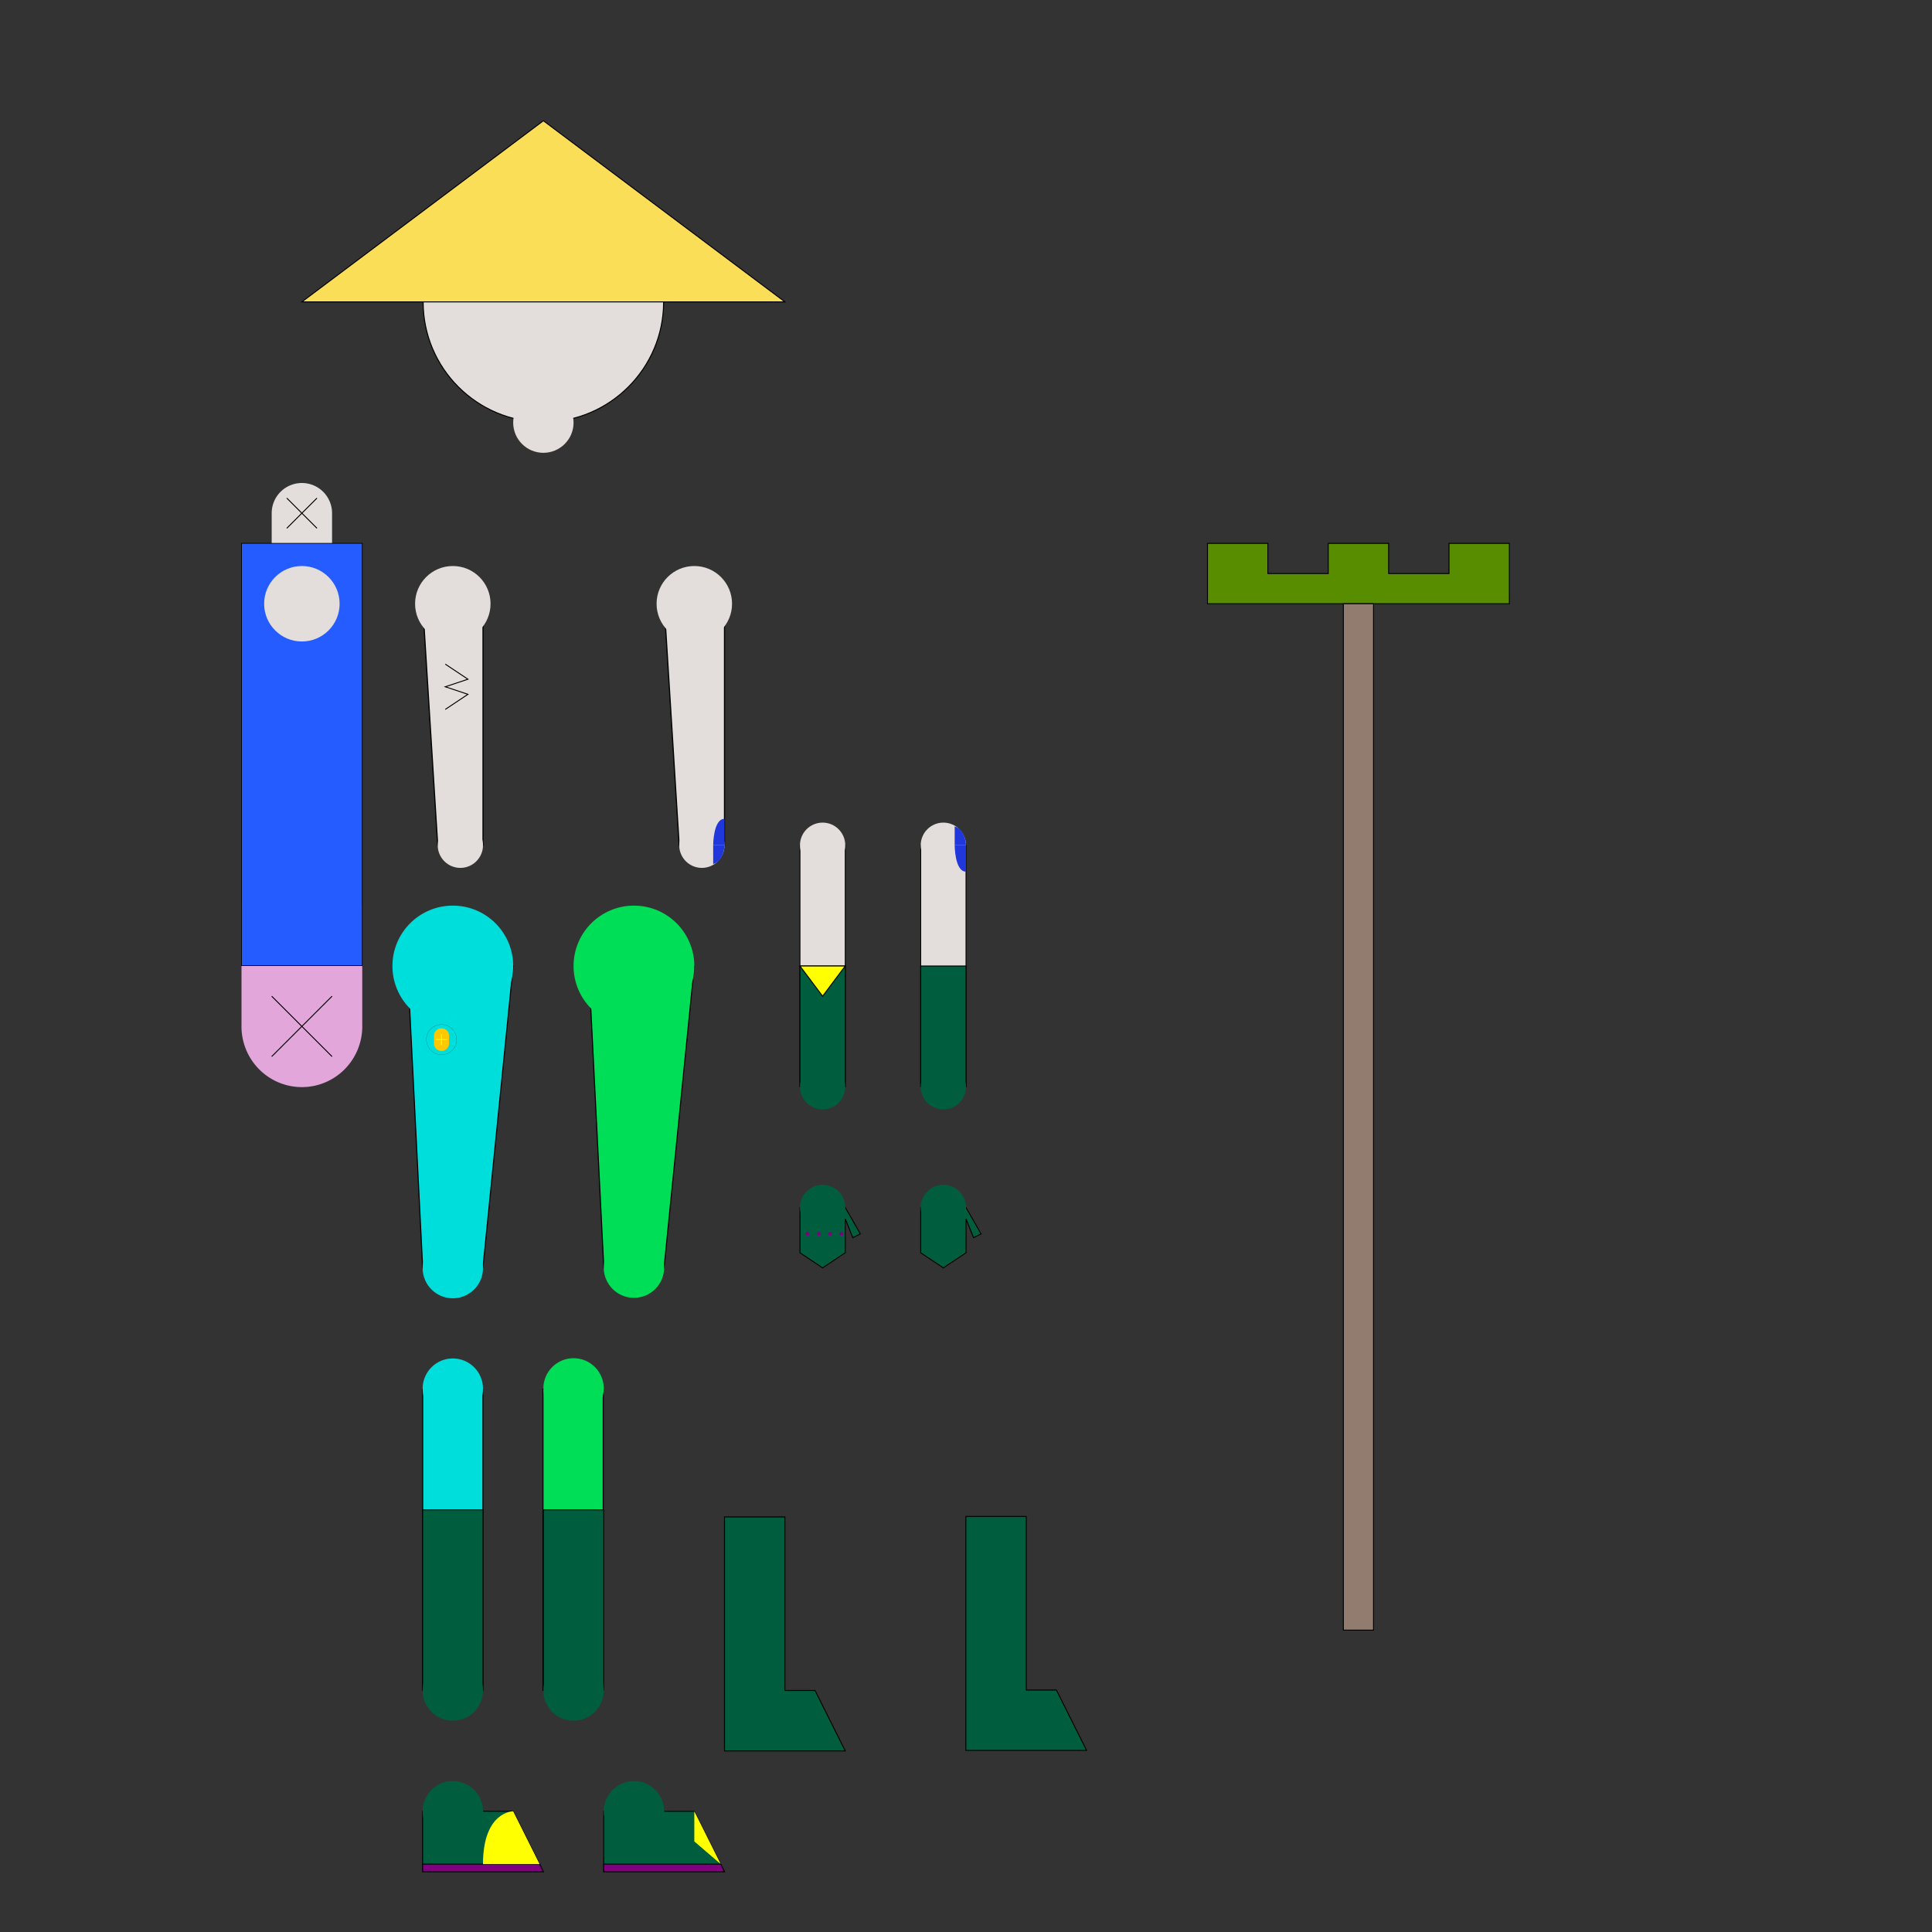 <?xml version="1.0" encoding="UTF-8" standalone="no"?>
<!-- Created with Inkscape (http://www.inkscape.org/) -->

<svg
   xmlns:dc="http://purl.org/dc/elements/1.1/"
   xmlns:cc="http://creativecommons.org/ns#"
   xmlns:rdf="http://www.w3.org/1999/02/22-rdf-syntax-ns#"
   xmlns:svg="http://www.w3.org/2000/svg"
   xmlns="http://www.w3.org/2000/svg"
   xmlns:sodipodi="http://sodipodi.sourceforge.net/DTD/sodipodi-0.dtd"
   xmlns:inkscape="http://www.inkscape.org/namespaces/inkscape"
   width="2048"
   height="2048"
   viewBox="0 0 2048 2048"
   version="1.1"
   id="svg8"
   inkscape:version="0.92.4 (5da689c313, 2019-01-14)"
   sodipodi:docname="FarmerGirl.svg">
  <rect x="0" y="0" width="2048" height="2048" fill="#333333" stroke="none"/>
  <defs
     id="defs2" />
  <sodipodi:namedview
     id="base"
     pagecolor="#ffffff"
     bordercolor="#666666"
     borderopacity="1.0"
     inkscape:pageopacity="0.0"
     inkscape:pageshadow="2"
     inkscape:zoom="0.64"
     inkscape:cx="1335.7699"
     inkscape:cy="1117.5021"
     inkscape:document-units="px"
     inkscape:current-layer="layer1"
     showgrid="true"
     units="px"
     inkscape:window-width="1920"
     inkscape:window-height="1051"
     inkscape:window-x="-9"
     inkscape:window-y="-9"
     inkscape:window-maximized="1"
     inkscape:snap-bbox="true"
     inkscape:bbox-paths="true"
     inkscape:snap-bbox-midpoints="true"
     inkscape:snap-bbox-edge-midpoints="true"
     inkscape:bbox-nodes="true"
     showguides="false">
    <inkscape:grid
       type="xygrid"
       id="grid3713"
       empspacing="4" />
    <inkscape:grid
       type="xygrid"
       id="grid3715"
       color="#ff3fff"
       opacity="0.125"
       empcolor="#ff3fff"
       empopacity="0.251"
       empspacing="64" />
  </sodipodi:namedview>
  <g
     inkscape:label="Prosotipe"
     inkscape:groupmode="layer"
     id="layer1"
     transform="translate(0,244.867)"
     style="display:inline">
    <path
       style="fill:#005e3e;fill-opacity:1;stroke:#000000;stroke-opacity:1"
       d="m 768,1363.133 v 184 64 h 128 l -32,-64 h -32 v -184 z"
       id="rect4554"
       inkscape:connector-curvature="0" />
    <path
       style="fill:#005e3e;fill-opacity:1;stroke:#000000;stroke-opacity:1"
       d="m 1023.846,1362.633 v 184 64 h 128 l -32,-64 h -32 v -184 z"
       id="path4557"
       inkscape:connector-curvature="0" />
    <g
       id="g4614"
       inkscape:export-filename="C:\Users\ASUS\Documents\starring codes\Unity Projects\Qmoveph_for2DAnimation\Assets\Sprites\FarmerGirlProsotipe\RightCalf.png"
       inkscape:export-xdpi="96"
       inkscape:export-ydpi="96">
      <g
         id="g4594">
        <rect
           y="1227.691"
           x="448.058"
           height="319.384"
           width="63.884"
           id="rect4528"
           style="fill:#00dedb;fill-opacity:1;stroke:#000000;stroke-width:1.116;stroke-opacity:1" />
        <circle
           r="32"
           cy="1227.133"
           cx="480"
           id="circle4584"
           style="fill:#00dedb;fill-opacity:1;stroke:none;stroke-opacity:1" />
      </g>
      <g
         id="g4602">
        <rect
           style="fill:#005e3e;fill-opacity:1;stroke:#000000;stroke-width:0.977;stroke-opacity:1"
           id="rect4565"
           width="64.023"
           height="191.023"
           x="447.989"
           y="1355.622" />
        <circle
           style="fill:#005e3e;fill-opacity:1;stroke:none;stroke-opacity:1"
           id="path4569"
           cx="480"
           cy="1547.133"
           r="32" />
      </g>
    </g>
    <g
       id="g4622"
       inkscape:export-filename="C:\Users\ASUS\Documents\starring codes\Unity Projects\Qmoveph_for2DAnimation\Assets\Sprites\FarmerGirlProsotipe\LeftCalf.png"
       inkscape:export-xdpi="96"
       inkscape:export-ydpi="96">
      <g
         id="g4598">
        <rect
           style="fill:#00de58;fill-opacity:1;stroke:#000000;stroke-width:1.116;stroke-opacity:1"
           id="rect4532"
           width="63.884"
           height="319.384"
           x="575.558"
           y="1227.691" />
        <circle
           style="fill:#00de58;fill-opacity:1;stroke:none;stroke-opacity:1"
           id="circle4588"
           cx="608"
           cy="1226.883"
           r="32" />
      </g>
      <g
         id="g4606">
        <rect
           y="1355.622"
           x="575.989"
           height="191.023"
           width="64.023"
           id="rect4567"
           style="fill:#005e3e;fill-opacity:1;stroke:#000000;stroke-width:0.977;stroke-opacity:1" />
        <circle
           r="32"
           cy="1547.133"
           cx="608"
           id="circle4571"
           style="fill:#005e3e;fill-opacity:1;stroke:none;stroke-opacity:1" />
      </g>
    </g>
    <g
       id="g4774"
       inkscape:export-filename="C:\Users\ASUS\Documents\starring codes\Unity Projects\Qmoveph_for2DAnimation\Assets\Sprites\FarmerGirlProsotipe\torso.png"
       inkscape:export-xdpi="96"
       inkscape:export-ydpi="96">
      <g
         id="g4750">
        <path
           style="fill:#e3a6db;fill-opacity:1;stroke:none;stroke-opacity:1"
           d="M 256 960 L 256 1087.451 A 64.026 64.382 0 0 0 255.973 1088 A 64.026 64.382 0 0 0 320 1152.381 A 64.026 64.382 0 0 0 384.027 1088 A 64.026 64.382 0 0 0 384 1087.232 L 384 960 L 256 960 z "
           transform="translate(0,-244.867)"
           id="path4545" />
        <path
           style="fill:none;stroke:#000000;stroke-width:1px;stroke-linecap:butt;stroke-linejoin:miter;stroke-opacity:1"
           d="m 288,811.133 32,32 -32,32 32,-32 32,32 -32,-32 32,-32 -32,32 z"
           id="path4552"
           inkscape:connector-curvature="0" />
      </g>
      <g
         id="g4762">
        <g
           id="g4746">
          <path
             id="path4536"
             transform="translate(0,-244.867)"
             d="M 320 512 A 32 32 0 0 0 288 544 L 288 620 L 352 620 L 352 544 A 32 32 0 0 0 320 512 z "
             style="fill:#e3dedb;fill-opacity:1;stroke:none;stroke-opacity:1" />
          <path
             inkscape:connector-curvature="0"
             id="path4550"
             d="m 304,283.133 16,16 -16,16 16,-16 16,16 -16,-16 16,-16 -16,16 z"
             style="fill:none;stroke:#000000;stroke-width:1px;stroke-linecap:butt;stroke-linejoin:miter;stroke-opacity:1" />
        </g>
        <g
           id="g4754">
          <rect
             y="331.107"
             x="255.974"
             height="447.645"
             width="128.053"
             id="rect4522"
             style="fill:#255cff;fill-opacity:1;stroke:#000000;stroke-width:0.764;stroke-opacity:1" />
          <circle
             r="40"
             cy="395.133"
             cx="320"
             id="path4640"
             style="fill:#e3dedb;fill-opacity:1;stroke:none;stroke-opacity:1" />
        </g>
      </g>
    </g>
    <g
       id="g4718"
       inkscape:export-filename="C:\Users\ASUS\Documents\starring codes\Unity Projects\Qmoveph_for2DAnimation\Assets\Sprites\FarmerGirlProsotipe\RightLowerArm.png"
       inkscape:export-xdpi="96"
       inkscape:export-ydpi="96">
      <g
         id="g4698">
        <rect
           style="fill:#e3dedb;fill-opacity:1;stroke:#000000;stroke-width:0.894;stroke-opacity:1"
           id="rect4656"
           width="48"
           height="256"
           x="848"
           y="651.133" />
        <circle
           r="24"
           cy="651.133"
           cx="872"
           id="circle4664"
           style="fill:#e3dedb;fill-opacity:1;stroke:none;stroke-opacity:1" />
      </g>
      <g
         id="g4706">
        <rect
           style="fill:#005e3e;fill-opacity:1;stroke:#000000;stroke-opacity:1"
           id="rect4660"
           width="48"
           height="128"
           x="848"
           y="779.133" />
        <circle
           r="24"
           cy="907.133"
           cx="872"
           id="circle4668"
           style="fill:#005e3e;fill-opacity:1;stroke:none;stroke-opacity:1" />
      </g>
    </g>
    <g
       id="g4734"
       inkscape:export-filename="C:\Users\ASUS\Documents\starring codes\Unity Projects\Qmoveph_for2DAnimation\Assets\Sprites\FarmerGirlProsotipe\LeftHand.png"
       inkscape:export-xdpi="96"
       inkscape:export-ydpi="96">
      <path
         style="fill:#005e3e;fill-opacity:1;stroke:#000000;stroke-width:1px;stroke-linecap:butt;stroke-linejoin:miter;stroke-opacity:1"
         d="m 976,1035.133 v 48 l 24,16 24,-16 v -36 l 8,20 8,-4 -16,-28 z"
         id="path4674"
         inkscape:connector-curvature="0"
         sodipodi:nodetypes="ccccccccc" />
      <circle
         style="fill:#005e3e;fill-opacity:1;stroke:none;stroke-opacity:1"
         id="circle4678"
         cx="1000"
         cy="1035.133"
         r="24" />
    </g>
    <g
       id="g4694"
       inkscape:export-filename="C:\Users\ASUS\Documents\starring codes\Unity Projects\Qmoveph_for2DAnimation\Assets\Sprites\FarmerGirlProsotipe\LeftThigh.png"
       inkscape:export-xdpi="96"
       inkscape:export-ydpi="96">
      <g
         id="g4630">
        <path
           style="fill:#00de58;fill-opacity:1;stroke:#000000;stroke-width:1.116;stroke-opacity:1"
           d="M 624,779.133 H 736 L 703.942,1099.075 H 640.058 Z"
           id="rect4530"
           inkscape:connector-curvature="0"
           sodipodi:nodetypes="ccccc" />
        <circle
           r="32"
           cy="1098.883"
           cx="672"
           id="circle4586"
           style="fill:#00de58;fill-opacity:1;stroke:none;stroke-opacity:1" />
      </g>
      <circle
         style="fill:#00de58;fill-opacity:1;stroke:none;stroke-opacity:1"
         id="circle4682"
         cx="672"
         cy="779.133"
         r="64" />
    </g>
    <g
       id="g4742"
       inkscape:export-filename="C:\Users\ASUS\Documents\starring codes\Unity Projects\Qmoveph_for2DAnimation\Assets\Sprites\FarmerGirlProsotipe\head.png"
       inkscape:export-xdpi="96"
       inkscape:export-ydpi="96">
      <g
         id="g4543">
        <circle
           style="fill:#e3dedb;fill-opacity:1;stroke:#000000;stroke-width:1.062;stroke-opacity:1"
           id="path4524"
           cx="576"
           cy="75.133"
           r="127.469" />
        <path
           style="fill:#fbde58;stroke:#000000;stroke-width:1px;stroke-linecap:butt;stroke-linejoin:miter;stroke-opacity:1;fill-opacity:1"
           d="m 576,-116.867 -256,192 h 512 z"
           id="path4534"
           inkscape:connector-curvature="0" />
      </g>
      <circle
         r="32"
         cy="203.133"
         cx="576"
         id="path4736"
         style="fill:#e3dedb;fill-opacity:1;stroke:none;stroke-opacity:1" />
    </g>
    <g
       id="g4794"
       inkscape:export-filename="C:\Users\ASUS\Documents\starring codes\Unity Projects\Qmoveph_for2DAnimation\Assets\Sprites\FarmerGirlProsotipe\RightUpperArm.png"
       inkscape:export-xdpi="96"
       inkscape:export-ydpi="96">
      <g
         id="g4786">
        <g
           id="g4780">
          <path
             sodipodi:nodetypes="ccccc"
             inkscape:connector-curvature="0"
             id="rect4642"
             d="m 448,395.133 64,10e-6 v 256 h -48 z"
             style="fill:#e3dedb;fill-opacity:1;stroke:#000000;stroke-width:1.225;stroke-opacity:1" />
          <circle
             style="fill:#e3dedb;fill-opacity:1;stroke:none;stroke-opacity:1"
             id="circle4644"
             cx="480"
             cy="395.133"
             r="40" />
        </g>
        <circle
           style="fill:#e3dedb;fill-opacity:1;stroke:none;stroke-opacity:1"
           id="path4652"
           cx="488"
           cy="651.133"
           r="24" />
      </g>
      <path
         inkscape:export-ydpi="96"
         inkscape:export-xdpi="96"
         inkscape:export-filename="C:\Users\ASUS\Documents\starring codes\Unity Projects\Qmoveph_for2DAnimation\Assets\Sprites\FarmerGirlProsotipe\Mino-chan_tatooName.png"
         sodipodi:nodetypes="ccccc"
         inkscape:connector-curvature="0"
         id="path4776"
         d="m 472,459.133 24,16 -24,8 24,8 -24,16"
         style="fill:none;stroke:#000000;stroke-width:1px;stroke-linecap:butt;stroke-linejoin:miter;stroke-opacity:1" />
    </g>
    <g
       id="g4828"
       inkscape:export-filename="C:\Users\ASUS\Documents\starring codes\Unity Projects\Qmoveph_for2DAnimation\Assets\Sprites\FarmerGirlProsotipe\RightHand.png"
       inkscape:export-xdpi="96"
       inkscape:export-ydpi="96">
      <g
         id="g4730">
        <path
           style="fill:#005e3e;fill-opacity:1;stroke:#000000;stroke-width:1px;stroke-linecap:butt;stroke-linejoin:miter;stroke-opacity:1"
           d="m 848,1035.133 v 48 l 24,16 24,-16 v -36 l 8,20 8,-4 -16,-28 z"
           id="path4672"
           inkscape:connector-curvature="0"
           sodipodi:nodetypes="ccccccccc" />
        <circle
           style="fill:#005e3e;fill-opacity:1;stroke:none;stroke-opacity:1"
           id="circle4676"
           cx="872"
           cy="1035.133"
           r="24" />
      </g>
      <g
         id="g4818">
        <circle
           style="fill:#800080;fill-opacity:1;stroke:none;stroke-width:0.5;stroke-opacity:1"
           id="path4806"
           cx="856"
           cy="1063.133"
           r="2" />
        <circle
           r="2"
           cy="1063.133"
           cx="868"
           id="circle4808"
           style="fill:#800080;fill-opacity:1;stroke:none;stroke-width:0.5;stroke-opacity:1" />
        <circle
           style="fill:#800080;fill-opacity:1;stroke:none;stroke-width:0.5;stroke-opacity:1"
           id="circle4810"
           cx="880"
           cy="1063.133"
           r="2" />
        <circle
           r="2"
           cy="1063.133"
           cx="892"
           id="circle4812"
           style="fill:#800080;fill-opacity:1;stroke:none;stroke-width:0.5;stroke-opacity:1" />
      </g>
    </g>
    <path
       style="fill:#ffff00;stroke:#000000;stroke-width:1px;stroke-linecap:butt;stroke-linejoin:miter;stroke-opacity:1;fill-opacity:1"
       d="m 848,779.133 h 48 l -24,32 z"
       id="path4830"
       inkscape:connector-curvature="0" />
    <g
       id="g4854"
       inkscape:export-filename="C:\Users\ASUS\Documents\starring codes\Unity Projects\Qmoveph_for2DAnimation\Assets\Sprites\FarmerGirlProsotipe\LeftUpperArm.png"
       inkscape:export-xdpi="96"
       inkscape:export-ydpi="96">
      <g
         inkscape:export-ydpi="96"
         inkscape:export-xdpi="96"
         inkscape:export-filename="C:\Users\ASUS\Documents\starring codes\Unity Projects\Qmoveph_for2DAnimation\Assets\Sprites\FarmerGirlProsotipe\LeftUpperArm.png"
         id="g4804">
        <g
           id="g4798">
          <path
             sodipodi:nodetypes="ccccc"
             inkscape:connector-curvature="0"
             id="rect4646"
             d="m 704,395.133 64,0.612 v 256 h -48 z"
             style="fill:#e3dedb;fill-opacity:1;stroke:#000000;stroke-width:1.225;stroke-opacity:1" />
          <circle
             r="40"
             cy="395.133"
             cx="736"
             id="circle4648"
             style="fill:#e3dedb;fill-opacity:1;stroke:none;stroke-opacity:1" />
        </g>
        <circle
           r="24"
           cy="651.133"
           cx="744"
           id="circle4654"
           style="fill:#e3dedb;fill-opacity:1;stroke:none;stroke-opacity:1" />
      </g>
      <g
         id="g4844">
        <path
           style="fill:#2038db;stroke:none;stroke-width:1px;stroke-linecap:butt;stroke-linejoin:miter;stroke-opacity:1;fill-opacity:1"
           d="m 756,651.133 c 0,0 0,-28 12,-28 v 28 z"
           id="path4836"
           inkscape:connector-curvature="0" />
        <path
           style="fill:#2038db;stroke:none;stroke-width:1px;stroke-linecap:butt;stroke-linejoin:miter;stroke-opacity:1;fill-opacity:1"
           d="m 768,651.133 c 0,0 0,16 -12,20 v -20 z"
           id="path4840"
           inkscape:connector-curvature="0" />
      </g>
    </g>
    <g
       id="g4872"
       inkscape:export-filename="C:\Users\ASUS\Documents\starring codes\Unity Projects\Qmoveph_for2DAnimation\Assets\Sprites\FarmerGirlProsotipe\LeftLowerArm.png"
       inkscape:export-xdpi="96"
       inkscape:export-ydpi="96">
      <g
         id="g4726">
        <g
           id="g4702">
          <rect
             style="fill:#e3dedb;fill-opacity:1;stroke:#000000;stroke-width:0.894;stroke-opacity:1"
             id="rect4658"
             width="48"
             height="256"
             x="976"
             y="651.133" />
          <circle
             r="24"
             cy="651.133"
             cx="1000"
             id="circle4666"
             style="fill:#e3dedb;fill-opacity:1;stroke:none;stroke-opacity:1" />
        </g>
        <g
           id="g4710">
          <rect
             style="fill:#005e3e;fill-opacity:1;stroke:#000000;stroke-opacity:1"
             id="rect4662"
             width="48"
             height="128"
             x="976"
             y="779.133" />
          <circle
             r="24"
             cy="907.133"
             cx="1000"
             id="circle4670"
             style="fill:#005e3e;fill-opacity:1;stroke:none;stroke-opacity:1" />
        </g>
      </g>
      <g
         id="g4860">
        <path
           inkscape:connector-curvature="0"
           id="path4838"
           d="m 1012,651.133 c 0,0 0,28 12,28 v -28 z"
           style="fill:#2038db;fill-opacity:1;stroke:none;stroke-width:1px;stroke-linecap:butt;stroke-linejoin:miter;stroke-opacity:1" />
        <path
           style="fill:#2038db;stroke:none;stroke-width:1px;stroke-linecap:butt;stroke-linejoin:miter;stroke-opacity:1;fill-opacity:1"
           d="m 1024,651.133 c 0,0 0,-16 -12,-20 v 20 z"
           id="path4856"
           inkscape:connector-curvature="0" />
      </g>
    </g>
    <g
       id="g936"
       inkscape:export-filename="C:\Users\ASUS\Documents\starring codes\Unity Projects\Qmoveph_for2DAnimation\Assets\Sprites\FarmerGirlProsotipe\RightThigh.png"
       inkscape:export-xdpi="96"
       inkscape:export-ydpi="96">
      <g
         id="g4688">
        <g
           id="g4626">
          <path
             sodipodi:nodetypes="ccccc"
             inkscape:connector-curvature="0"
             id="rect4526"
             d="M 432,779.133 H 544 L 511.942,1099.075 H 448.058 Z"
             style="fill:#00dedb;fill-opacity:1;stroke:#000000;stroke-width:1.116;stroke-opacity:1" />
          <circle
             r="32"
             cy="1099.383"
             cx="480"
             id="path4582"
             style="fill:#00dedb;fill-opacity:1;stroke:none;stroke-opacity:1" />
        </g>
        <circle
           style="fill:#00dedb;fill-opacity:1;stroke:none;stroke-opacity:1"
           id="path4680"
           cx="480"
           cy="779.133"
           r="64" />
      </g>
      <g
         inkscape:export-ydpi="747.08173"
         inkscape:export-xdpi="747.08173"
         id="g877"
         transform="matrix(0,0.125,-0.125,0,459.346,837.188)">
        <circle
           style="fill:#ffffff;fill-opacity:0;stroke:#000000;stroke-opacity:1"
           id="path871"
           cx="160"
           cy="-69.5"
           r="128" />
        <g
           id="g1492-8-9-4"
           transform="translate(-128,-448)"
           inkscape:export-xdpi="300"
           inkscape:export-ydpi="300">
          <path
             id="path1451-5-4-4"
             transform="translate(0,106.5)"
             d="m 256,208 a 64,64 0 0 0 -64,64 64,64 0 0 0 64,64 h 64 a 64,64 0 0 0 64,-64 64,64 0 0 0 -64,-64 z"
             style="opacity:1;fill:#ffc800;fill-opacity:1;fill-rule:nonzero;stroke:none;stroke-opacity:1"
             inkscape:connector-curvature="0" />
          <path
             id="rect1461-3-1-6"
             transform="translate(0,106.5)"
             d="m 288,224 a 4,4 0 0 0 -4,4 v 40 h -40 a 4,4 0 0 0 -4,4 4,4 0 0 0 4,4 h 40 v 40 a 4,4 0 0 0 4,4 4,4 0 0 0 4,-4 v -40 h 40 a 4,4 0 0 0 4,-4 4,4 0 0 0 -4,-4 h -40 v -40 a 4,4 0 0 0 -4,-4 z"
             style="opacity:1;fill:#fffe00;fill-opacity:1;fill-rule:nonzero;stroke:none;stroke-width:1.044;stroke-opacity:1"
             inkscape:connector-curvature="0" />
        </g>
      </g>
    </g>
    <g
       id="g958"
       inkscape:export-filename="C:\Users\ASUS\Documents\starring codes\Unity Projects\Qmoveph_for2DAnimation\Assets\Sprites\FarmerGirlProsotipe\RightFoot.png"
       inkscape:export-xdpi="96"
       inkscape:export-ydpi="96">
      <g
         id="g4888">
        <g
           id="g4634">
          <path
             sodipodi:nodetypes="ccccc"
             inkscape:connector-curvature="0"
             id="rect4573"
             d="m 448,1675.133 h 96 l 32,64 H 448 Z"
             style="fill:#005e3e;fill-opacity:1;stroke:#000000;stroke-opacity:1" />
          <circle
             style="fill:#005e3e;fill-opacity:1;stroke:none;stroke-opacity:1"
             id="circle4578"
             cx="480"
             cy="1675.133"
             r="32" />
        </g>
        <path
           style="fill:#800080;fill-opacity:1;stroke:#000000;stroke-width:1px;stroke-linecap:butt;stroke-linejoin:miter;stroke-opacity:1"
           d="m 448,1739.133 v -8 h 124 l 4,8 z"
           id="path4874"
           inkscape:connector-curvature="0" />
      </g>
      <path
         inkscape:connector-curvature="0"
         id="path940"
         d="m 544,1675.133 c 0,0 -32,0 -32,56 l 60,0 z"
         style="fill:#ffff00;stroke:none;stroke-width:1px;stroke-linecap:butt;stroke-linejoin:miter;stroke-opacity:1;fill-opacity:1" />
    </g>
    <g
       id="g966"
       inkscape:export-filename="C:\Users\ASUS\Documents\starring codes\Unity Projects\Qmoveph_for2DAnimation\Assets\Sprites\FarmerGirlProsotipe\LeftFoot.png"
       inkscape:export-xdpi="96"
       inkscape:export-ydpi="96">
      <g
         id="g4882">
        <g
           id="g4638">
          <path
             style="fill:#005e3e;fill-opacity:1;stroke:#000000;stroke-opacity:1"
             d="m 640,1675.133 h 96 l 32,64 H 640 Z"
             id="path4576"
             inkscape:connector-curvature="0"
             sodipodi:nodetypes="ccccc" />
          <circle
             r="32"
             cy="1675.133"
             cx="672"
             id="circle4580"
             style="fill:#005e3e;fill-opacity:1;stroke:none;stroke-opacity:1" />
        </g>
        <path
           inkscape:connector-curvature="0"
           id="path4876"
           d="m 640,1739.133 v -8 h 124 l 4,8 z"
           style="fill:#800080;fill-opacity:1;stroke:#000000;stroke-width:1px;stroke-linecap:butt;stroke-linejoin:miter;stroke-opacity:1" />
      </g>
      <path
         inkscape:connector-curvature="0"
         id="path942"
         d="m 736,1675.133 v 32 l 28,24 z"
         style="fill:#ffff00;stroke:none;stroke-width:1px;stroke-linecap:butt;stroke-linejoin:miter;stroke-opacity:1;fill-opacity:1" />
    </g>
    <g
       id="g939"
       inkscape:export-filename="C:\Users\ASUS\Documents\starring codes\Unity Projects\Qmoveph_for2DAnimation\Assets\Sprites\FarmerGirlProsotipe\Rake.png"
       inkscape:export-xdpi="96"
       inkscape:export-ydpi="96">
      <path
         inkscape:connector-curvature="0"
         id="path933"
         d="m 1280,331.133 v 64 h 320 v -64 h -64 v 32 h -64 v -32 h -64 v 32 h -64 v -32 z"
         style="fill:#588d00;stroke:#000000;stroke-width:1px;stroke-linecap:butt;stroke-linejoin:miter;stroke-opacity:1;fill-opacity:1" />
      <rect
         y="395.133"
         x="1424"
         height="1088"
         width="32"
         id="rect935"
         style="fill:#917c6f;fill-opacity:1;stroke:#000000;stroke-width:1;stroke-miterlimit:4;stroke-dasharray:none;stroke-dashoffset:25;stroke-opacity:1" />
    </g>
  </g>
</svg>
